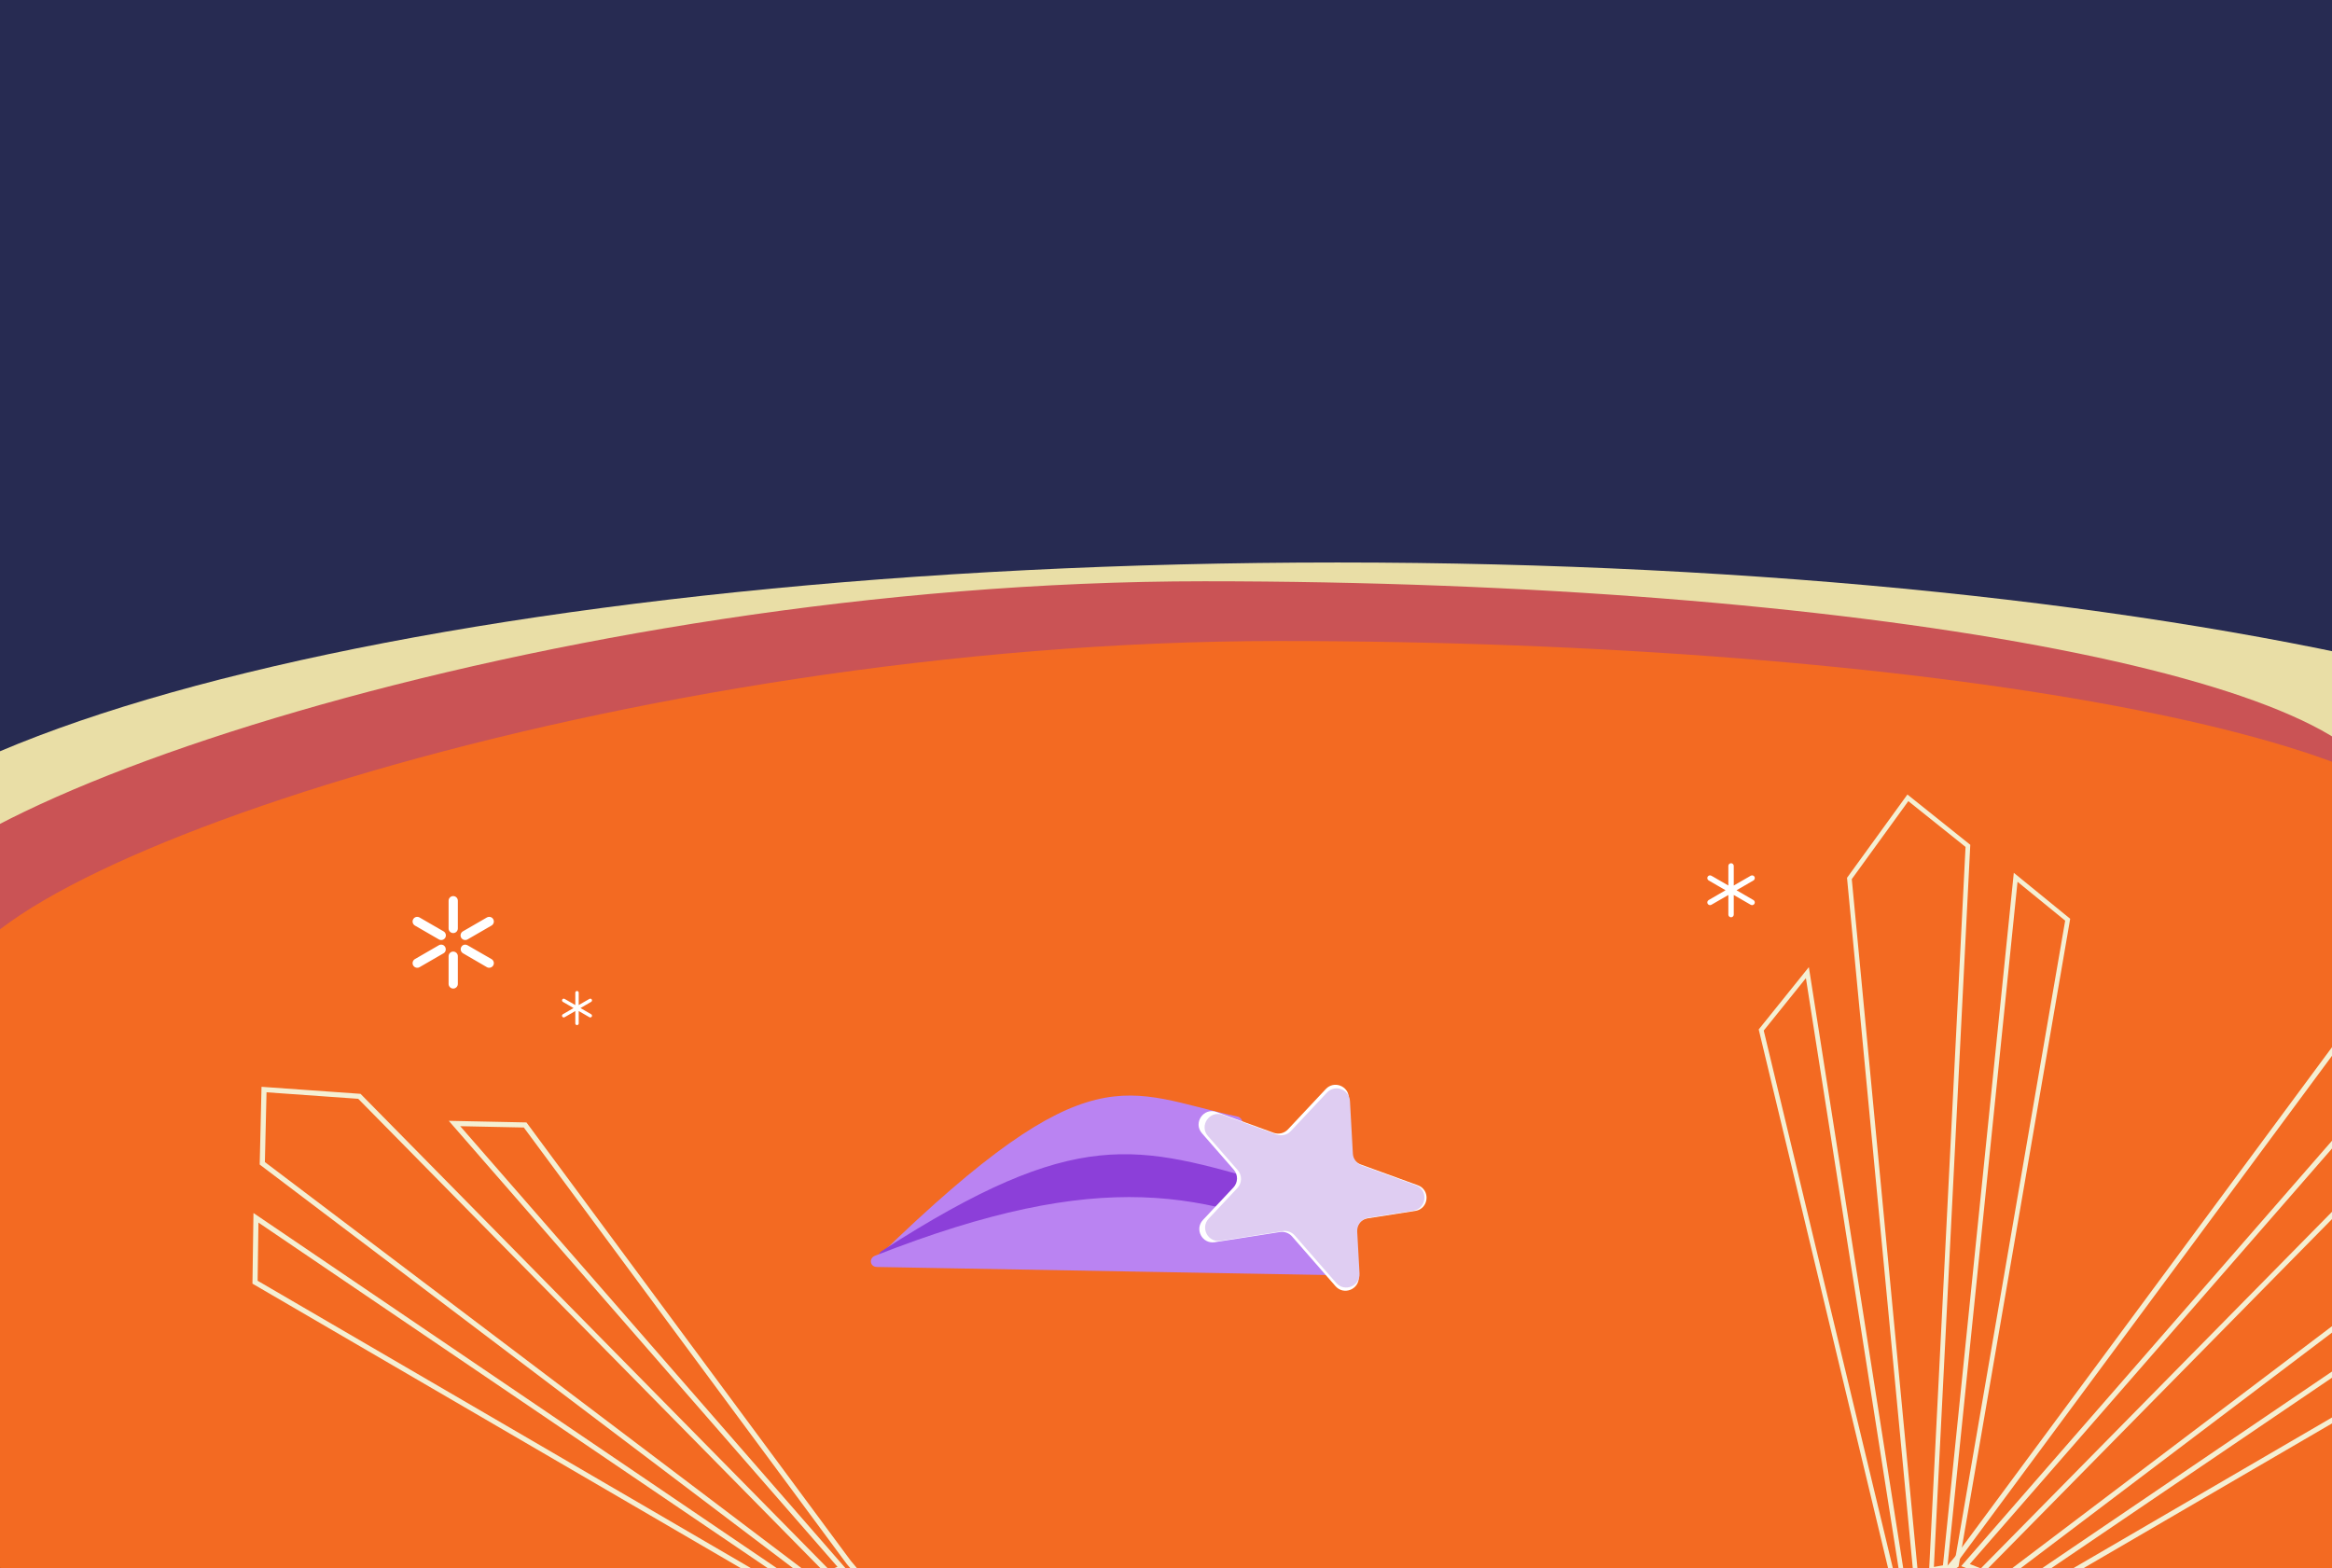 <svg width="1920" height="1291" viewBox="0 0 1920 1291" fill="none" xmlns="http://www.w3.org/2000/svg">
<g clip-path="url(#clip0_496_11997)">
<rect width="1920" height="1291" fill="#272B52"/>
<path d="M2371.03 772.948C2371.03 944.059 2614.58 985.993 1913.26 985.993C1211.95 985.993 -168.667 944.059 -168.667 772.948C-168.667 601.836 399.863 463.123 1101.18 463.123C1802.5 463.123 2371.03 601.836 2371.03 772.948Z" fill="#E9DEA6"/>
<path d="M1962.5 659.315C1962.5 759.13 2148.75 783.591 1612.45 783.591C1076.14 783.591 -98.39 867.242 -98.39 767.427C-98.39 667.612 455.139 478.584 991.442 478.584C1527.74 478.584 1962.5 559.5 1962.5 659.315Z" fill="#CA5355"/>
<path d="M2023.63 708.51C2023.63 808.325 2960.8 1870.09 82.909 1294.51C-453.393 1294.51 -37.266 916.437 -37.266 816.622C-37.266 716.807 516.263 527.779 1052.57 527.779C1588.87 527.779 2023.63 608.695 2023.63 708.51Z" fill="#F36A22"/>
<path d="M1450.07 848.05L1559.03 1301.78L1561.35 1314.88L1579.74 1309.71L1610.8 1288.79L1702.38 757.232L1659.55 722.316L1601.43 1290.44L1590.2 1292.42L1620.24 696.431L1570.8 656.89L1522.66 723.288L1577.1 1294.73L1566.52 1300.46L1488.07 800.811L1450.07 848.05Z" stroke="#F4EFD3" stroke-width="3.802"/>
<path d="M1937.88 841.58L1611.4 1282.86L1601.33 1294.85L1619.9 1307.51L1662.24 1319.68L2210.51 1000.28L2209.59 935.275L1653.67 1312.5L1643.39 1303.87L2203.19 880.277L2201.43 805.823L2105.2 812.655L1631.4 1293.81L1618.25 1288.61L2009.19 840.104L1937.88 841.58Z" stroke="#F4EFD3" stroke-width="4.217"/>
<path d="M432.36 926.242L698.679 1286.2L706.887 1295.98L691.74 1306.31L657.206 1316.23L209.978 1055.69L210.733 1002.67L664.193 1310.37L672.577 1303.34L215.952 957.807L217.381 897.075L295.878 902.648L682.359 1295.13L693.089 1290.89L374.199 925.038L432.36 926.242Z" stroke="#F4EFD3" stroke-width="4.217"/>
<path d="M373.148 737.789C371.047 737.789 369.341 739.494 369.341 741.596V764.436C369.341 766.538 371.047 768.243 373.148 768.243C375.249 768.243 376.955 766.538 376.955 764.436V741.596C376.955 739.494 375.249 737.789 373.148 737.789ZM342.456 755.037C341.515 755.289 340.721 755.913 340.196 756.823C339.145 758.642 339.802 761.006 341.624 762.057L361.371 773.477C363.191 774.528 365.554 773.869 366.604 772.05C367.655 770.23 367 767.866 365.177 766.815L345.43 755.395C344.52 754.87 343.397 754.786 342.456 755.037ZM403.838 755.037C402.898 754.786 401.775 754.87 400.865 755.395L381.119 766.815C379.296 767.866 378.641 770.23 379.692 772.05C380.742 773.869 383.103 774.528 384.926 773.477L404.672 762.057C406.495 761.006 407.15 758.642 406.099 756.823C405.574 755.913 404.782 755.289 403.838 755.037ZM364.226 777.878C363.285 777.627 362.281 777.71 361.371 778.236L341.624 789.656C339.803 790.706 339.145 793.07 340.196 794.89C341.247 796.71 343.61 797.368 345.43 796.318L365.177 784.897C367 783.847 367.537 781.483 366.486 779.663C365.961 778.753 365.167 778.129 364.226 777.878ZM382.071 777.878C381.131 778.129 380.335 778.753 379.81 779.663C378.759 781.483 379.418 783.847 381.237 784.897L400.865 796.318C402.688 797.368 405.048 796.71 406.099 794.89C407.15 793.07 406.495 790.706 404.672 789.656L385.044 778.354C384.134 777.828 383.011 777.627 382.071 777.878ZM373.148 783.47C371.047 783.47 369.341 785.175 369.341 787.277V810.117C369.341 812.218 371.047 813.924 373.148 813.924C375.249 813.924 376.955 812.218 376.955 810.117V787.277C376.955 785.175 375.249 783.47 373.148 783.47Z" fill="white"/>
<path d="M475.07 815.918C474.294 815.918 473.665 816.547 473.665 817.323V827.513L464.836 822.418C464.5 822.224 464.086 822.193 463.739 822.286C463.39 822.379 463.098 822.609 462.904 822.945C462.516 823.617 462.758 824.49 463.431 824.878L472.216 829.973L463.431 835.068C462.758 835.456 462.516 836.329 462.904 837.001C463.292 837.673 464.163 837.916 464.836 837.528L473.665 832.433V842.623C473.665 843.399 474.294 844.029 475.07 844.029C475.846 844.029 476.476 843.399 476.476 842.623V832.433L485.304 837.528C485.978 837.916 486.849 837.673 487.237 837.001C487.625 836.329 487.383 835.456 486.71 835.068L477.925 829.973L486.71 824.878C487.383 824.49 487.625 823.617 487.237 822.945C487.043 822.609 486.751 822.379 486.402 822.286C486.055 822.193 485.64 822.224 485.304 822.418L476.476 827.513V817.323C476.476 816.547 475.846 815.918 475.07 815.918Z" fill="white"/>
<path d="M1425.22 710.734C1424 710.734 1423 711.731 1423 712.959V729.094L1409.02 721.027C1408.49 720.719 1407.83 720.67 1407.28 720.817C1406.73 720.964 1406.27 721.329 1405.96 721.861C1405.35 722.925 1405.73 724.307 1406.8 724.921L1420.7 732.988L1406.8 741.056C1405.73 741.67 1405.35 743.052 1405.96 744.116C1406.57 745.18 1407.95 745.565 1409.02 744.95L1423 736.883V753.018C1423 754.246 1424 755.243 1425.22 755.243C1426.45 755.243 1427.45 754.246 1427.45 753.018V736.883L1441.43 744.95C1442.49 745.565 1443.87 745.18 1444.49 744.116C1445.1 743.052 1444.72 741.67 1443.65 741.056L1429.74 732.988L1443.65 724.921C1444.72 724.307 1445.1 722.925 1444.49 721.861C1444.18 721.329 1443.72 720.964 1443.17 720.817C1442.62 720.67 1441.96 720.719 1441.43 721.027L1427.45 729.094V712.959C1427.45 711.731 1426.45 710.734 1425.22 710.734Z" fill="white"/>
<g filter="url(#filter0_ddd_496_11997)">
<path d="M723.413 1032.53C898.193 862.889 925.894 898.028 1018.25 917.993C1022.49 918.909 1023.94 924.372 1020.96 927.525C999.871 949.833 1026.14 951.383 1020.88 978.291C1020.5 980.215 1018.94 981.661 1017.02 982.055L727.92 1041.36C722.871 1042.4 719.715 1036.12 723.413 1032.53Z" fill="#BA83F2"/>
<path d="M725.359 1028.79C886.859 924.644 935.52 941.579 1046.36 973.324C1050.33 974.461 1051.42 979.529 1048.03 981.888C1016.61 1003.77 987.97 994.796 978.454 1020.85C977.687 1022.95 975.814 1024.53 973.58 1024.65L728.428 1038.18C723.158 1038.48 720.923 1031.65 725.359 1028.79Z" fill="#8C3FD9"/>
<path d="M719.929 1032.61C907.725 958.816 992.584 980.153 1099.61 1026.43C1103.41 1028.08 1103.43 1033.07 1099.61 1035.02C1099.05 1035.31 1098.52 1035.58 1098.02 1035.83C1100.74 1035.95 1102.33 1038.14 1098.88 1045.54C1098.02 1047.38 1095.95 1048.54 1093.8 1048.51L721.46 1041.87C715.743 1041.77 714.576 1034.71 719.929 1032.61Z" fill="#BA83F2"/>
<path d="M1091.08 895.338C1097.67 888.312 1109.47 892.607 1110.01 902.227L1112.54 947.761C1112.78 952.138 1115.61 955.948 1119.73 957.447L1166.8 974.581C1177.44 978.454 1175.93 993.953 1164.74 995.698L1125.42 1001.84C1119.86 1002.7 1115.86 1007.65 1116.17 1013.27L1118.21 1049.85C1118.78 1060.26 1105.87 1065.51 1099.02 1057.66L1063.25 1016.71C1060.78 1013.88 1057.03 1012.51 1053.31 1013.09L999.588 1021.47C989.29 1023.08 982.779 1010.76 989.911 1003.15L1014.98 976.436C1018.83 972.331 1018.95 965.975 1015.25 961.734L989.068 931.757C981.62 923.229 990.426 910.385 1001.07 914.258L1048.14 931.392C1052.26 932.891 1056.88 931.791 1059.88 928.594L1091.08 895.338Z" fill="white"/>
<path d="M1092.01 898.28C1098.6 891.254 1110.4 895.548 1110.93 905.168L1113.34 948.569C1113.59 952.946 1116.42 956.756 1120.54 958.255L1165.05 974.458C1175.69 978.331 1174.18 993.83 1163 995.576L1126.16 1001.32C1120.6 1002.19 1116.6 1007.14 1116.91 1012.76L1118.82 1047.21C1119.4 1057.61 1106.49 1062.87 1099.63 1055.02L1065.52 1015.96C1063.05 1013.13 1059.3 1011.76 1055.58 1012.34L1004.34 1020.34C994.045 1021.94 987.534 1009.62 994.666 1002.02L1018.28 976.856C1022.13 972.751 1022.24 966.395 1018.54 962.155L994.015 934.072C986.567 925.543 995.373 912.7 1006.01 916.572L1050.53 932.775C1054.65 934.275 1059.27 933.174 1062.26 929.977L1092.01 898.28Z" fill="#DFCDF2"/>
</g>
</g>
<defs>
<filter id="filter0_ddd_496_11997" x="713.893" y="889.273" width="463.226" height="175.014" filterUnits="userSpaceOnUse" color-interpolation-filters="sRGB">
<feFlood flood-opacity="0" result="BackgroundImageFix"/>
<feColorMatrix in="SourceAlpha" type="matrix" values="0 0 0 0 0 0 0 0 0 0 0 0 0 0 0 0 0 0 127 0" result="hardAlpha"/>
<feOffset dx="-2.589" dy="-2.589"/>
<feComposite in2="hardAlpha" operator="out"/>
<feColorMatrix type="matrix" values="0 0 0 0 1 0 0 0 0 1 0 0 0 0 1 0 0 0 1 0"/>
<feBlend mode="normal" in2="BackgroundImageFix" result="effect1_dropShadow_496_11997"/>
<feColorMatrix in="SourceAlpha" type="matrix" values="0 0 0 0 0 0 0 0 0 0 0 0 0 0 0 0 0 0 127 0" result="hardAlpha"/>
<feOffset dy="2.848"/>
<feComposite in2="hardAlpha" operator="out"/>
<feColorMatrix type="matrix" values="0 0 0 0 1 0 0 0 0 1 0 0 0 0 1 0 0 0 1 0"/>
<feBlend mode="normal" in2="effect1_dropShadow_496_11997" result="effect2_dropShadow_496_11997"/>
<feColorMatrix in="SourceAlpha" type="matrix" values="0 0 0 0 0 0 0 0 0 0 0 0 0 0 0 0 0 0 127 0" result="hardAlpha"/>
<feOffset dx="3.107" dy="1.036"/>
<feComposite in2="hardAlpha" operator="out"/>
<feColorMatrix type="matrix" values="0 0 0 0 1 0 0 0 0 1 0 0 0 0 1 0 0 0 1 0"/>
<feBlend mode="normal" in2="effect2_dropShadow_496_11997" result="effect3_dropShadow_496_11997"/>
<feBlend mode="normal" in="SourceGraphic" in2="effect3_dropShadow_496_11997" result="shape"/>
</filter>
<clipPath id="clip0_496_11997">
<rect width="1920" height="1291" fill="white"/>
</clipPath>
</defs>
</svg>
